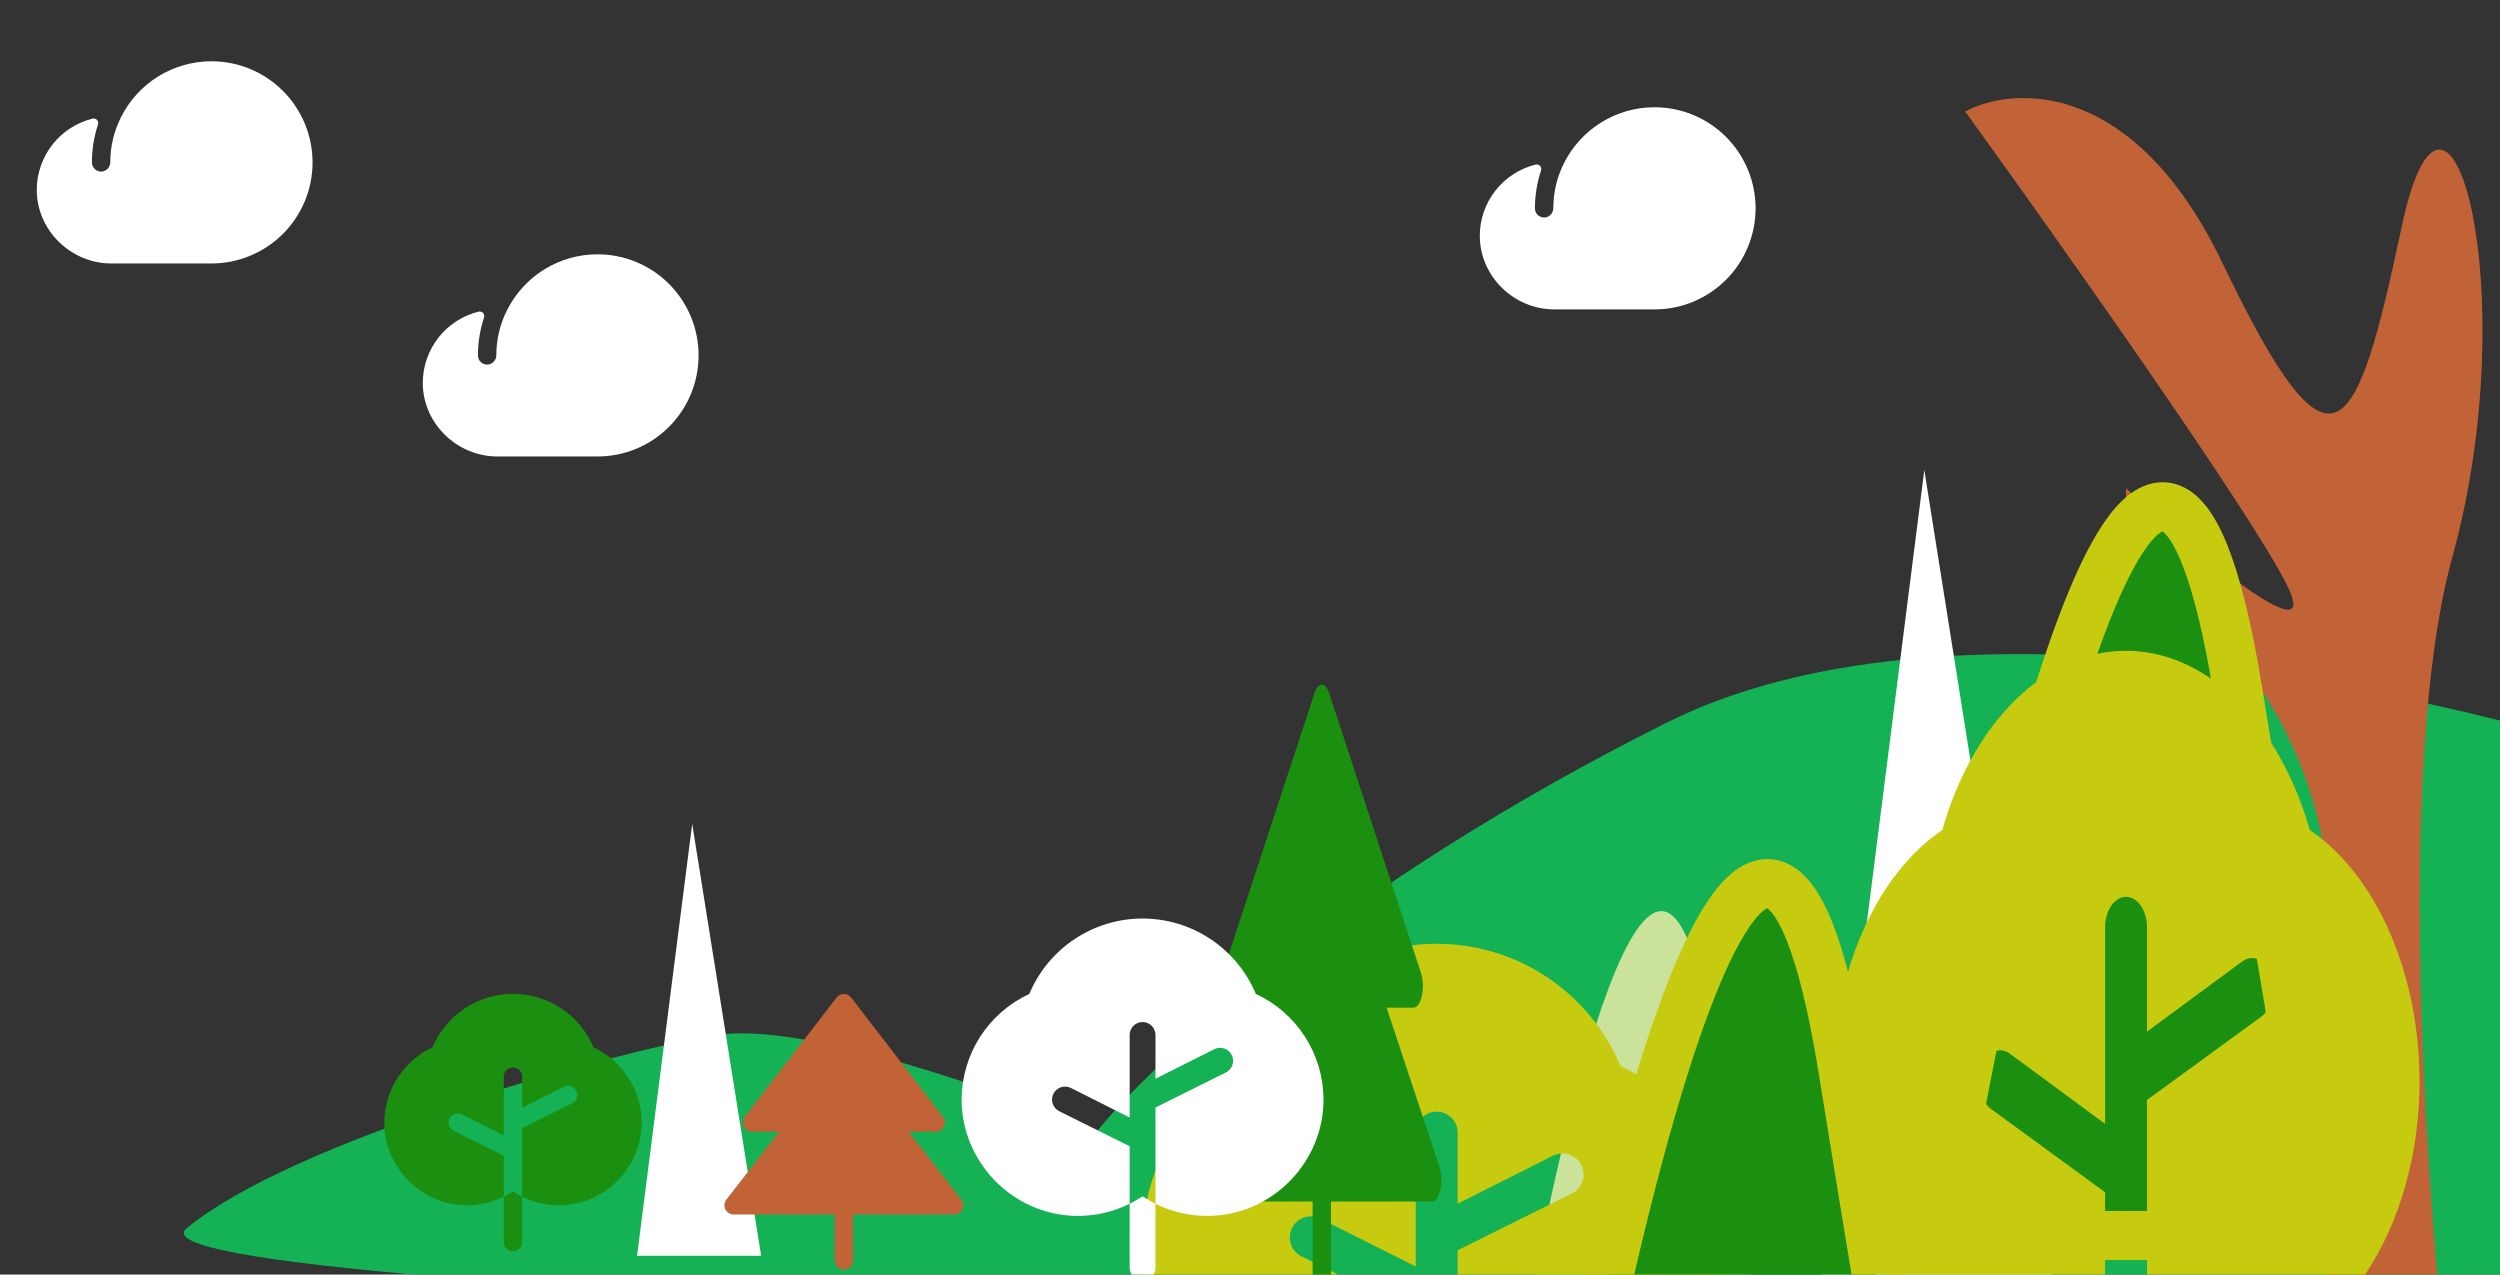 <svg width="51" height="26" viewBox="0 0 51 26" fill="none" xmlns="http://www.w3.org/2000/svg">
<rect x="0" y="0" width="51" height="26" fill="#333333" stroke="none"/>
<path d="M33.996 14.744C40.596 11.444 52.496 14.744 57.621 16.806V27.775C38.965 27.463 2.083 26.481 3.808 25.056C5.965 23.275 12.34 21.494 14.59 21.119C16.39 20.819 20.527 22.306 22.371 23.088C23.496 21.681 27.396 18.044 33.996 14.744Z" fill="#14B254"/>
<path d="M50.027 11.369C48.827 15.719 49.527 24.931 50.027 28.994C48.621 29.869 45.977 31.319 46.652 30.119C47.496 28.619 47.871 22.619 47.496 18.025C47.196 14.35 44.621 12.056 43.371 11.369V9.963C44.777 11.244 47.402 13.431 46.652 11.931C45.902 10.431 41.965 4.869 40.09 2.275C41.09 1.744 43.54 1.619 45.34 5.369C47.59 10.056 48.059 9.025 48.996 4.619C49.934 0.213 51.527 5.931 50.027 11.369Z" fill="#C16337"/>
<path d="M14.121 16.806L12.996 25.619H15.527L14.121 16.806Z" fill="white"/>
<path d="M39.256 9.588L37.09 26.65H41.965L39.256 9.588Z" fill="white"/>
<path d="M39.527 25.205C40.87 17.181 43.975 3.731 45.657 14.122C46.919 21.927 47.405 24.618 47.544 25.205H47.583C47.598 25.363 47.59 25.399 47.544 25.205H39.527Z" fill="#1B8F10" stroke="#C7CB10"/>
<path d="M47.119 16.931C46.81 15.848 46.289 14.923 45.622 14.273C44.955 13.623 44.172 13.276 43.371 13.276C42.57 13.276 41.787 13.623 41.12 14.273C40.453 14.923 39.932 15.848 39.623 16.931C38.957 17.383 38.393 18.104 37.996 19.009C37.6 19.913 37.387 20.965 37.383 22.041C37.377 25.081 39.062 27.62 41.131 27.699C41.759 27.723 42.381 27.521 42.943 27.111V24.321L40.612 22.62C40.51 22.546 40.432 22.415 40.396 22.256C40.378 22.177 40.371 22.094 40.375 22.012C40.379 21.929 40.394 21.848 40.42 21.774C40.445 21.7 40.48 21.634 40.523 21.58C40.565 21.525 40.615 21.484 40.669 21.458C40.777 21.405 40.895 21.417 40.997 21.492L42.943 22.926V18.922C42.943 18.755 42.988 18.596 43.069 18.478C43.149 18.361 43.258 18.294 43.371 18.294C43.484 18.294 43.593 18.361 43.673 18.478C43.754 18.596 43.799 18.755 43.799 18.922V21.045L45.745 19.611C45.847 19.536 45.965 19.524 46.074 19.577C46.182 19.63 46.271 19.744 46.322 19.893C46.373 20.043 46.382 20.216 46.346 20.375C46.31 20.534 46.232 20.665 46.13 20.74L43.799 22.44V27.111C44.331 27.498 44.916 27.699 45.51 27.699H45.611C47.68 27.62 49.365 25.081 49.359 22.041C49.355 20.965 49.142 19.913 48.746 19.009C48.349 18.104 47.785 17.383 47.119 16.931Z" fill="#C7CB10"/>
<path d="M30.902 28.251C31.776 23.036 33.799 14.293 34.894 21.047C35.716 26.12 36.032 27.87 36.122 28.251H36.148C36.157 28.354 36.152 28.378 36.122 28.251H30.902Z" fill="#CAE299"/>
<path d="M33.057 21.747C32.747 21.008 32.226 20.377 31.559 19.934C30.893 19.49 30.11 19.253 29.309 19.253C28.508 19.253 27.725 19.49 27.058 19.934C26.391 20.377 25.87 21.008 25.561 21.747C24.895 22.056 24.331 22.547 23.934 23.165C23.537 23.782 23.324 24.499 23.32 25.233C23.315 27.308 24.999 29.04 27.068 29.093C27.696 29.11 28.319 28.972 28.881 28.692V26.789L26.55 25.629C26.448 25.578 26.37 25.488 26.334 25.38C26.316 25.326 26.309 25.27 26.313 25.213C26.317 25.157 26.332 25.102 26.357 25.051C26.383 25.001 26.418 24.956 26.46 24.919C26.503 24.882 26.552 24.853 26.606 24.835C26.714 24.799 26.833 24.808 26.935 24.859L28.881 25.837V23.105C28.881 22.992 28.926 22.883 29.006 22.803C29.086 22.723 29.195 22.677 29.309 22.677C29.422 22.677 29.531 22.723 29.611 22.803C29.691 22.883 29.736 22.992 29.736 23.105V24.554L31.683 23.576C31.785 23.525 31.903 23.516 32.011 23.552C32.119 23.588 32.209 23.666 32.26 23.768C32.311 23.87 32.319 23.988 32.283 24.097C32.247 24.205 32.17 24.294 32.068 24.346L29.736 25.506V28.692C30.268 28.956 30.854 29.093 31.447 29.093H31.549C33.618 29.04 35.302 27.308 35.297 25.233C35.293 24.499 35.08 23.782 34.683 23.165C34.287 22.547 33.722 22.056 33.057 21.747Z" fill="#C7CB10"/>
<path d="M31.465 32.892C32.807 24.869 35.913 11.419 37.594 21.809C38.857 29.614 39.343 32.306 39.481 32.892H39.521C39.535 33.051 39.527 33.087 39.481 32.892H31.465Z" fill="#1B8F10" stroke="#C7CB10"/>
<path d="M19.634 24.67C19.618 24.701 19.594 24.728 19.564 24.747C19.535 24.765 19.5 24.775 19.465 24.775H17.402V25.712C17.402 25.762 17.383 25.81 17.347 25.845C17.312 25.88 17.265 25.9 17.215 25.9C17.165 25.9 17.117 25.88 17.082 25.845C17.047 25.81 17.027 25.762 17.027 25.712V24.775H14.965C14.93 24.775 14.896 24.765 14.866 24.746C14.836 24.728 14.812 24.701 14.797 24.67C14.781 24.638 14.775 24.603 14.779 24.568C14.783 24.534 14.796 24.5 14.817 24.473L15.893 23.087H15.34C15.305 23.087 15.271 23.078 15.241 23.059C15.211 23.04 15.187 23.014 15.172 22.982C15.156 22.951 15.15 22.916 15.154 22.881C15.158 22.846 15.171 22.813 15.192 22.785L17.067 20.348C17.085 20.325 17.107 20.307 17.133 20.295C17.158 20.282 17.186 20.276 17.215 20.276C17.243 20.276 17.271 20.282 17.297 20.295C17.323 20.307 17.345 20.325 17.363 20.348L19.238 22.785C19.259 22.813 19.272 22.846 19.276 22.881C19.279 22.916 19.273 22.951 19.258 22.982C19.242 23.014 19.218 23.04 19.189 23.059C19.159 23.078 19.125 23.087 19.09 23.087H18.537L19.613 24.473C19.634 24.5 19.647 24.533 19.651 24.568C19.655 24.603 19.649 24.638 19.634 24.67Z" fill="#C16337"/>
<path d="M29.384 24.264C29.368 24.338 29.344 24.401 29.314 24.445C29.285 24.488 29.25 24.511 29.215 24.511H27.152V26.709C27.152 26.825 27.133 26.937 27.097 27.019C27.062 27.102 27.015 27.148 26.965 27.148C26.915 27.148 26.867 27.102 26.832 27.019C26.797 26.937 26.777 26.825 26.777 26.709V24.511H24.715C24.68 24.511 24.645 24.488 24.616 24.444C24.586 24.401 24.562 24.338 24.547 24.265C24.532 24.191 24.525 24.109 24.529 24.027C24.532 23.945 24.546 23.868 24.567 23.803L25.643 20.556H25.09C25.055 20.556 25.02 20.533 24.991 20.489C24.961 20.446 24.937 20.384 24.922 20.31C24.907 20.236 24.9 20.154 24.904 20.072C24.907 19.99 24.921 19.913 24.942 19.848L26.817 14.135C26.835 14.082 26.857 14.04 26.883 14.011C26.908 13.981 26.936 13.966 26.965 13.966C26.993 13.966 27.021 13.981 27.047 14.011C27.073 14.04 27.095 14.082 27.113 14.135L28.988 19.848C29.009 19.913 29.022 19.99 29.026 20.072C29.029 20.154 29.023 20.236 29.008 20.31C28.992 20.384 28.968 20.446 28.939 20.489C28.909 20.533 28.875 20.556 28.84 20.556H28.287L29.363 23.803C29.384 23.867 29.397 23.945 29.401 24.026C29.405 24.108 29.399 24.19 29.384 24.264Z" fill="#1B8F10"/>
<path d="M10.465 24.304C10.404 24.343 10.342 24.379 10.277 24.412V25.337C10.277 25.387 10.297 25.435 10.332 25.47C10.367 25.505 10.415 25.525 10.465 25.525C10.515 25.525 10.562 25.505 10.597 25.47C10.633 25.435 10.652 25.387 10.652 25.337V24.412C10.588 24.379 10.525 24.343 10.465 24.304Z" fill="#1B8F10"/>
<path d="M12.108 21.367C11.972 21.043 11.744 20.767 11.451 20.572C11.159 20.378 10.816 20.274 10.465 20.274C10.114 20.274 9.77 20.378 9.478 20.572C9.186 20.767 8.958 21.043 8.822 21.367C8.53 21.503 8.283 21.718 8.109 21.989C7.935 22.259 7.842 22.574 7.84 22.895C7.838 23.805 8.576 24.564 9.483 24.588C9.758 24.595 10.031 24.534 10.277 24.412V23.577L9.255 23.069C9.211 23.046 9.177 23.007 9.161 22.96C9.153 22.936 9.15 22.911 9.152 22.887C9.153 22.862 9.16 22.838 9.171 22.816C9.182 22.794 9.198 22.774 9.216 22.758C9.235 22.741 9.257 22.729 9.28 22.721C9.328 22.705 9.379 22.709 9.424 22.731L10.277 23.16V21.963C10.277 21.913 10.297 21.865 10.332 21.83C10.367 21.795 10.415 21.775 10.465 21.775C10.515 21.775 10.562 21.795 10.597 21.83C10.633 21.865 10.652 21.913 10.652 21.963V22.598L11.505 22.169C11.55 22.146 11.602 22.143 11.649 22.159C11.697 22.174 11.736 22.208 11.759 22.253C11.781 22.298 11.785 22.35 11.769 22.397C11.753 22.445 11.719 22.484 11.674 22.506L10.652 23.015V24.412C10.886 24.527 11.142 24.588 11.402 24.588H11.447C12.354 24.564 13.092 23.805 13.09 22.895C13.088 22.574 12.995 22.259 12.821 21.989C12.647 21.718 12.4 21.503 12.108 21.367Z" fill="#1B8F10"/>
<path d="M23.309 24.405C23.223 24.46 23.135 24.511 23.045 24.557V25.859C23.045 25.929 23.073 25.996 23.122 26.046C23.172 26.095 23.239 26.123 23.309 26.123C23.378 26.123 23.446 26.095 23.495 26.046C23.544 25.996 23.572 25.929 23.572 25.859V24.557C23.482 24.511 23.394 24.46 23.309 24.405Z" fill="white"/>
<path d="M25.619 20.276C25.428 19.82 25.107 19.431 24.696 19.158C24.285 18.884 23.802 18.738 23.309 18.738C22.815 18.738 22.332 18.884 21.921 19.158C21.51 19.431 21.189 19.82 20.998 20.276C20.588 20.466 20.24 20.769 19.995 21.149C19.751 21.53 19.62 21.972 19.617 22.425C19.614 23.703 20.652 24.771 21.928 24.804C22.315 24.814 22.698 24.73 23.045 24.557V23.384L21.608 22.669C21.545 22.637 21.497 22.582 21.475 22.515C21.464 22.482 21.459 22.447 21.462 22.413C21.464 22.378 21.474 22.344 21.489 22.313C21.505 22.281 21.526 22.254 21.553 22.231C21.579 22.208 21.61 22.191 21.643 22.18C21.709 22.157 21.782 22.163 21.845 22.194L23.045 22.797V21.113C23.045 21.043 23.073 20.976 23.122 20.927C23.172 20.877 23.239 20.849 23.309 20.849C23.378 20.849 23.446 20.877 23.495 20.927C23.544 20.976 23.572 21.043 23.572 21.113V22.006L24.772 21.403C24.835 21.372 24.908 21.366 24.974 21.389C25.041 21.411 25.096 21.459 25.128 21.522C25.159 21.584 25.165 21.657 25.142 21.724C25.12 21.791 25.072 21.846 25.009 21.878L23.572 22.593V24.557C23.9 24.72 24.261 24.804 24.627 24.804H24.69C25.965 24.771 27.003 23.703 27 22.425C26.997 21.972 26.866 21.53 26.622 21.149C26.377 20.769 26.029 20.466 25.619 20.276Z" fill="white"/>
<path d="M4.315 1.25C3.931 1.25 3.555 1.357 3.229 1.558C2.903 1.76 2.639 2.048 2.468 2.391C2.325 2.675 2.25 2.988 2.25 3.305C2.251 3.354 2.233 3.401 2.201 3.437C2.169 3.473 2.125 3.495 2.077 3.5C2.051 3.502 2.025 3.499 2 3.49C1.976 3.481 1.954 3.468 1.935 3.45C1.916 3.433 1.901 3.411 1.89 3.388C1.88 3.364 1.875 3.338 1.875 3.312C1.875 3.05 1.917 2.79 1.999 2.541C2.005 2.526 2.006 2.509 2.002 2.492C1.999 2.476 1.991 2.46 1.98 2.448C1.969 2.435 1.955 2.426 1.938 2.421C1.922 2.416 1.905 2.416 1.889 2.42C1.564 2.5 1.275 2.687 1.069 2.951C0.862 3.215 0.75 3.54 0.75 3.875C0.75 4.7 1.448 5.375 2.271 5.375H4.312C4.86 5.375 5.384 5.158 5.771 4.772C6.158 4.385 6.376 3.861 6.376 3.314C6.376 2.767 6.159 2.242 5.773 1.855C5.386 1.468 4.862 1.25 4.315 1.25Z" fill="white"/>
<path d="M33.752 2.188C33.369 2.187 32.993 2.294 32.667 2.496C32.341 2.697 32.077 2.986 31.905 3.329C31.762 3.612 31.688 3.925 31.688 4.243C31.688 4.291 31.671 4.338 31.639 4.374C31.607 4.41 31.562 4.433 31.514 4.438C31.488 4.439 31.462 4.436 31.438 4.427C31.414 4.419 31.391 4.405 31.372 4.388C31.353 4.37 31.338 4.349 31.328 4.325C31.318 4.301 31.312 4.276 31.312 4.25C31.313 3.988 31.355 3.728 31.437 3.479C31.442 3.463 31.443 3.446 31.44 3.43C31.437 3.413 31.429 3.398 31.418 3.385C31.406 3.373 31.392 3.364 31.376 3.359C31.36 3.354 31.343 3.353 31.327 3.357C31.002 3.438 30.713 3.625 30.506 3.889C30.3 4.152 30.188 4.478 30.188 4.812C30.188 5.638 30.886 6.312 31.709 6.312H33.75C34.297 6.313 34.822 6.096 35.209 5.709C35.596 5.323 35.813 4.798 35.814 4.251C35.814 3.704 35.597 3.179 35.21 2.792C34.824 2.405 34.299 2.188 33.752 2.188Z" fill="white"/>
<path d="M12.19 5.188C11.806 5.187 11.431 5.294 11.104 5.496C10.778 5.697 10.514 5.986 10.343 6.329C10.2 6.612 10.125 6.925 10.125 7.243C10.126 7.291 10.108 7.338 10.076 7.374C10.044 7.41 10 7.433 9.952 7.438C9.926 7.439 9.9 7.436 9.875 7.427C9.851 7.419 9.829 7.405 9.81 7.388C9.791 7.37 9.776 7.349 9.765 7.325C9.755 7.301 9.75 7.276 9.75 7.25C9.75 6.988 9.792 6.728 9.874 6.479C9.88 6.463 9.881 6.446 9.877 6.43C9.874 6.413 9.866 6.398 9.855 6.385C9.844 6.373 9.83 6.364 9.813 6.359C9.797 6.354 9.78 6.353 9.764 6.357C9.439 6.438 9.15 6.625 8.944 6.888C8.737 7.152 8.625 7.478 8.625 7.812C8.625 8.637 9.323 9.312 10.146 9.312H12.188C12.735 9.313 13.259 9.096 13.646 8.709C14.033 8.323 14.251 7.798 14.251 7.251C14.252 6.704 14.034 6.179 13.648 5.792C13.261 5.405 12.737 5.188 12.19 5.188Z" fill="white"/>
</svg>
